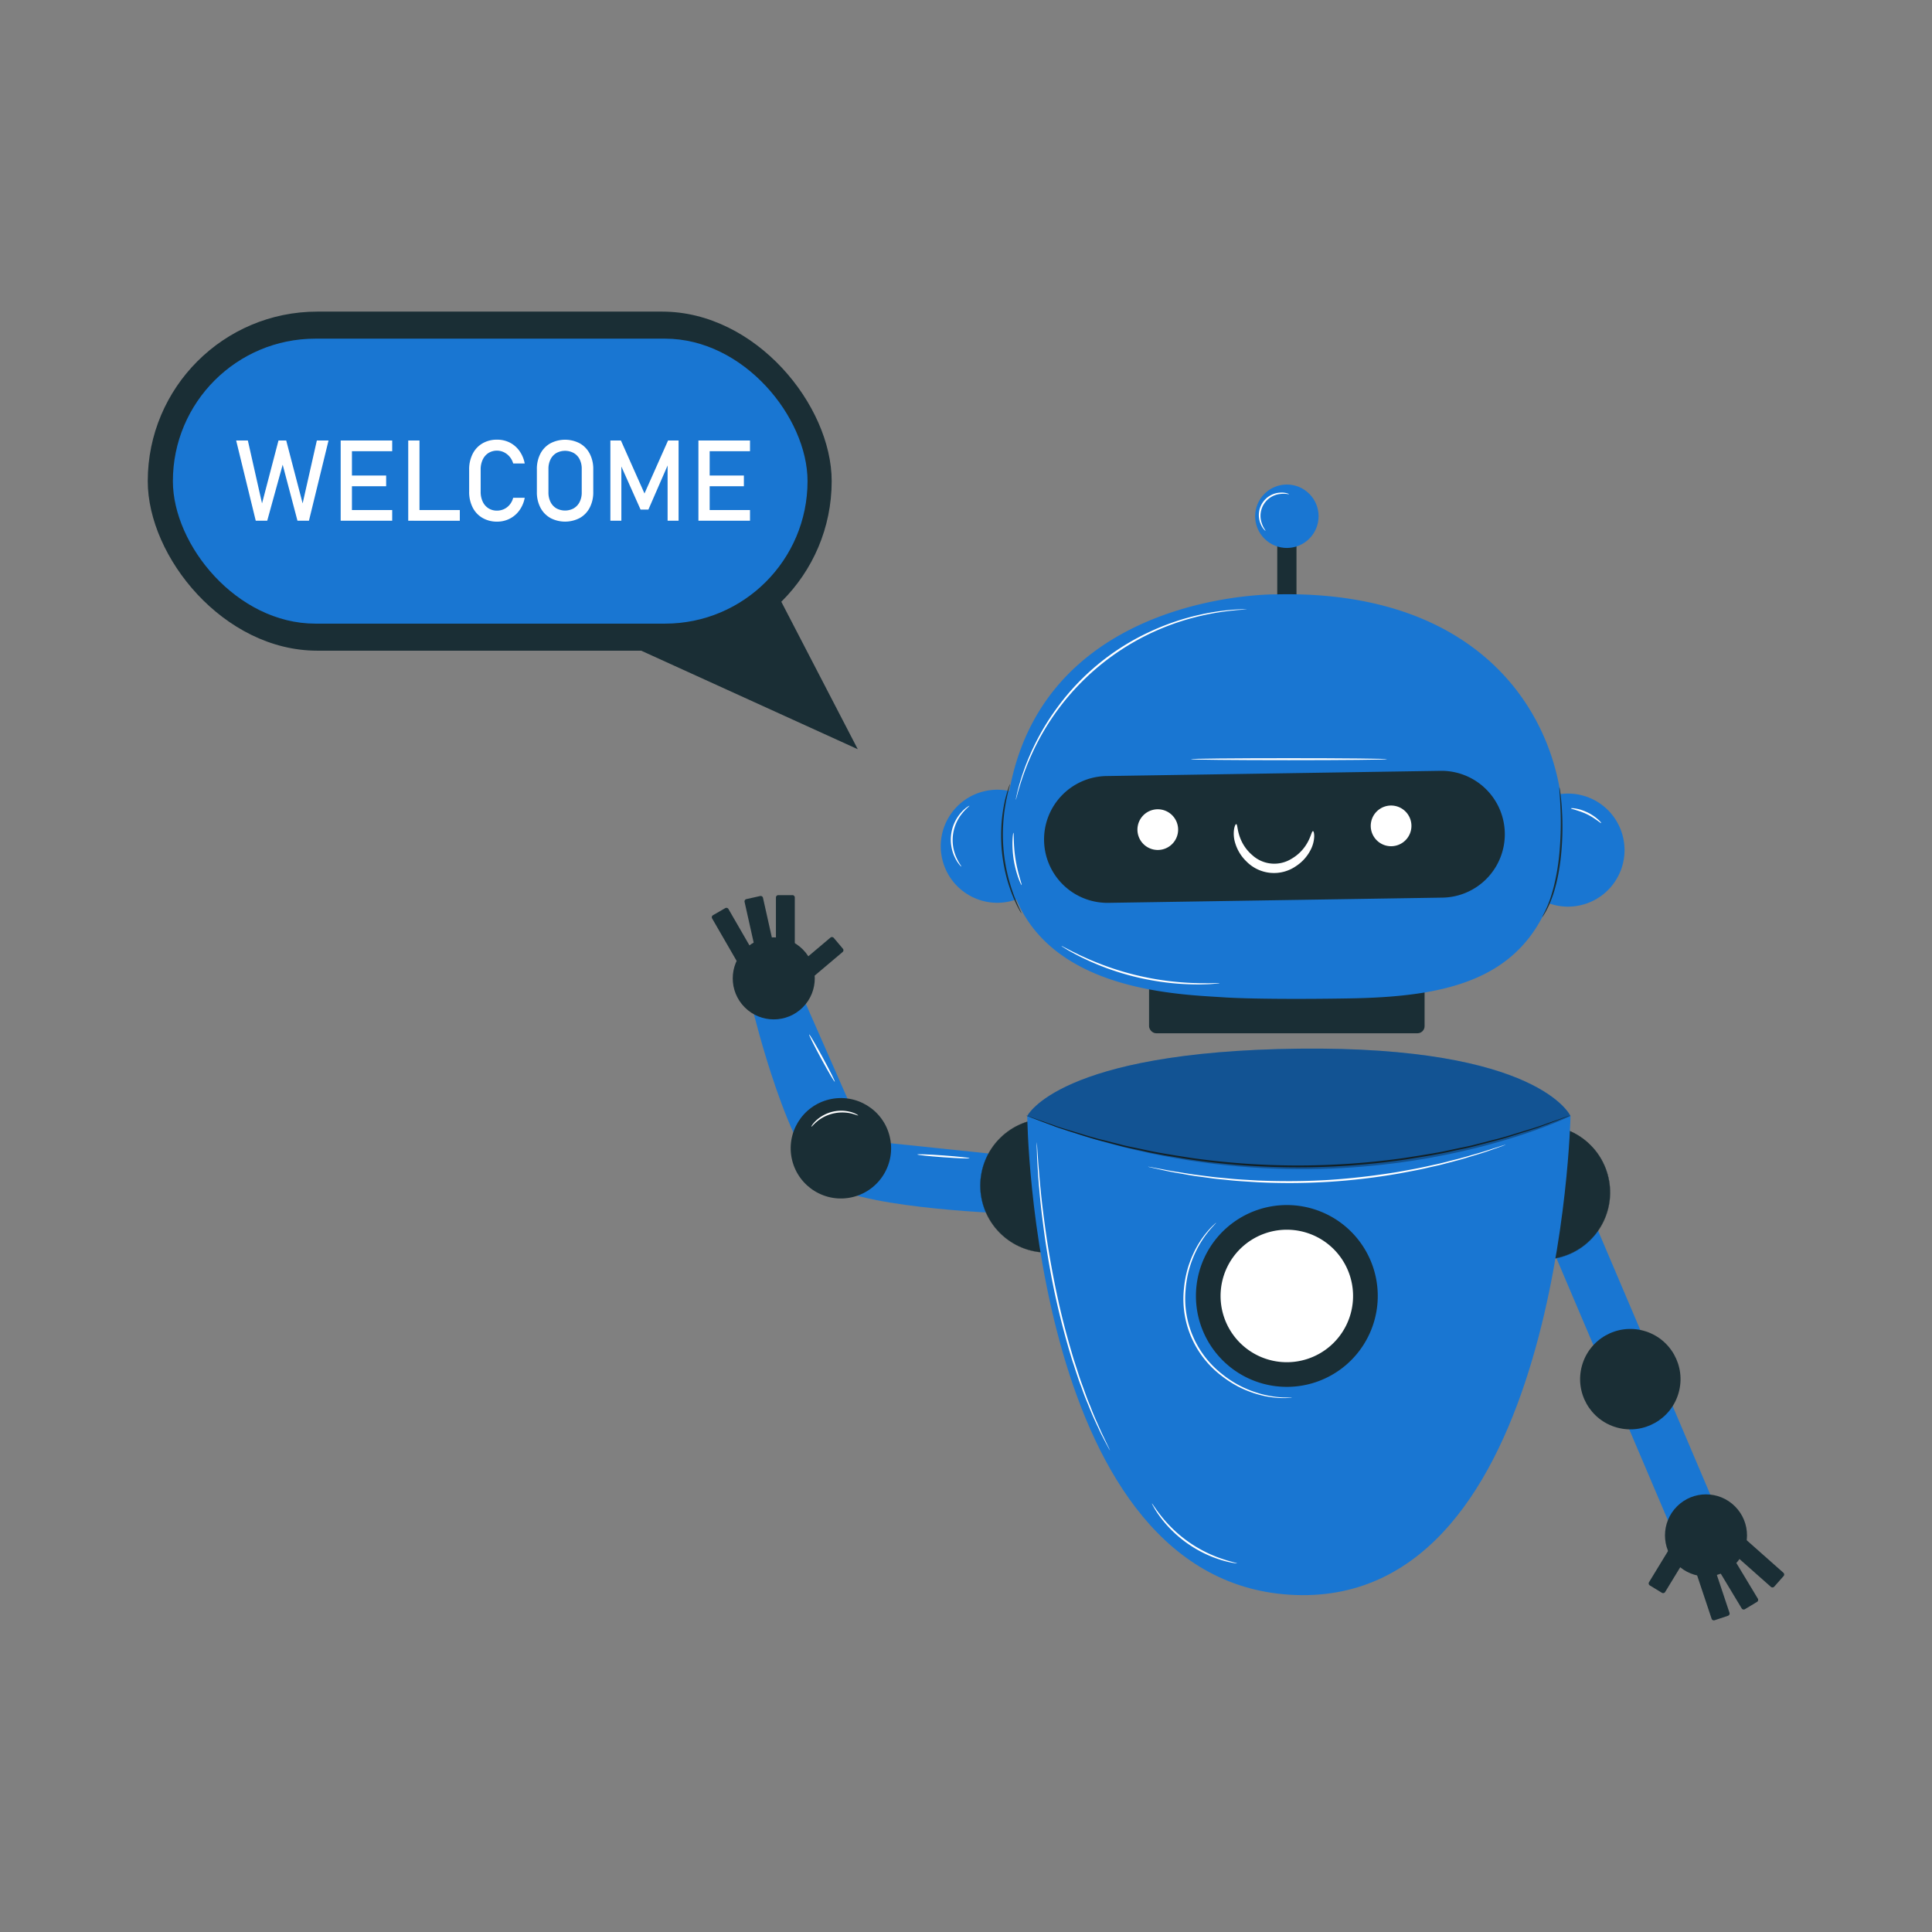 <svg id="Bot" xmlns="http://www.w3.org/2000/svg" viewBox="0 0 2000 2000"><rect x="0" y="0" width="2000" height="2000" fill="#808080" stroke="none"/><path d="M1052.83,1197.17l-156.39-16.34-66-150.17L779,1044.07s38,158.69,80.46,183.27,187.74,29.06,187.74,29.06Z" style="fill:#1976d2"/><circle cx="1084.12" cy="1227.34" r="69.29" transform="translate(-550.33 1126.07) rotate(-45)" style="fill:#1a2e35"/><path d="M1084.12,1296.73a69.39,69.39,0,1,1,49.06-20.33A68.93,68.93,0,0,1,1084.12,1296.73Zm0-138.58a69.21,69.21,0,1,0,48.93,20.27A68.75,68.75,0,0,0,1084.12,1158.15Z" style="fill:#1a2e35"/><circle cx="870.46" cy="1188.73" r="51.97" transform="translate(-253.42 236.01) rotate(-13.5)" style="fill:#1a2e35"/><circle cx="800.99" cy="1012.81" r="42.46" transform="translate(-481.56 863.03) rotate(-45)" style="fill:#1a2e35"/><path d="M822,984.41H874.3a0,0,0,0,1,0,0v19.53a0,0,0,0,1,0,0H822a2.45,2.45,0,0,1-2.45-2.45V986.87A2.45,2.45,0,0,1,822,984.41Z" transform="translate(2135.41 1207.3) rotate(139.82)" style="fill:#1a2e35"/><path d="M788.06,944.26h52a.35.35,0,0,1,.35.35v18.82a.35.35,0,0,1-.35.35h-52a2.45,2.45,0,0,1-2.45-2.45V946.72A2.45,2.45,0,0,1,788.06,944.26Z" transform="translate(1767.03 141.03) rotate(90)" style="fill:#1a2e35"/><path d="M760.81,946.13h52a.35.35,0,0,1,.35.35v18.82a.35.35,0,0,1-.35.35h-52a2.45,2.45,0,0,1-2.45-2.45V948.58A2.45,2.45,0,0,1,760.81,946.13Z" transform="translate(1547.05 -19.59) rotate(77.39)" style="fill:#1a2e35"/><path d="M733.16,957.72h52a.35.35,0,0,1,.35.35v18.82a.35.35,0,0,1-.35.35h-52a2.45,2.45,0,0,1-2.45-2.45V960.17a2.45,2.45,0,0,1,2.45-2.45Z" transform="translate(1216.92 -172.79) rotate(60)" style="fill:#1a2e35"/><rect x="1662.32" y="1245.14" width="50.8" height="344.74" transform="translate(3795.6 2061.39) rotate(156.96)" style="fill:#1976d2"/><circle cx="1597.48" cy="1234.57" r="69.29" transform="translate(-377.13 1655.31) rotate(-49.73)" style="fill:#1a2e35"/><path d="M1597.56,1304a69.49,69.49,0,1,1,32.34-8.08A69.35,69.35,0,0,1,1597.56,1304Zm-.17-138.64A69.21,69.21,0,1,0,1663.6,1255l.09,0-.09,0a69.21,69.21,0,0,0-45.73-86.52A69.7,69.7,0,0,0,1597.39,1165.35Z" style="fill:#1a2e35"/><circle cx="1687.72" cy="1427.73" r="51.97" transform="translate(-139.78 2671.53) rotate(-74.47)" style="fill:#1a2e35"/><circle cx="1766.04" cy="1589.43" r="42.46" transform="translate(-606.63 1714.31) rotate(-45)" style="fill:#1a2e35"/><path d="M1703.44,1611.88h52.33a0,0,0,0,1,0,0v19.53a0,0,0,0,1,0,0h-52.33A2.45,2.45,0,0,1,1701,1629v-14.62A2.45,2.45,0,0,1,1703.44,1611.88Z" transform="translate(-555.83 2253.62) rotate(-58.64)" style="fill:#1a2e35"/><path d="M1748.31,1639.23h52a.35.35,0,0,1,.35.35v18.82a.35.35,0,0,1-.35.35h-52a2.45,2.45,0,0,1-2.45-2.45v-14.62a2.45,2.45,0,0,1,2.45-2.45Z" transform="translate(770.55 3853.12) rotate(-108.46)" style="fill:#1a2e35"/><path d="M1773.57,1628.83h52a.35.35,0,0,1,.35.35V1648a.35.35,0,0,1-.35.35h-52a2.45,2.45,0,0,1-2.45-2.45v-14.62A2.45,2.45,0,0,1,1773.57,1628.83Z" transform="translate(1323.14 4024.73) rotate(-121.07)" style="fill:#1a2e35"/><path d="M1796.13,1609.08h52a.35.35,0,0,1,.35.35v18.82a.35.35,0,0,1-.35.35h-52a2.45,2.45,0,0,1-2.45-2.45v-14.62a2.45,2.45,0,0,1,2.45-2.45Z" transform="translate(2110.55 4038.18) rotate(-138.46)" style="fill:#1a2e35"/><path d="M1063.39,1155.27s5,486.38,278,495.89,284.39-492.41,284.39-495.89c0,0-32.24-72.53-281.17-69.69S1063.39,1155.27,1063.39,1155.27Z" style="fill:#1976d2"/><rect x="1189.49" y="1011.13" width="285.23" height="58.51" rx="7.35" transform="translate(2664.22 2080.76) rotate(180)" style="fill:#1a2e35"/><rect x="1322.21" y="536.42" width="19.92" height="100.72" transform="translate(2664.33 1173.55) rotate(180)" style="fill:#1a2e35"/><circle cx="1623.23" cy="879.89" r="58.52" transform="translate(-159.51 399.34) rotate(-13.37)" style="fill:#1976d2"/><circle cx="1032.38" cy="876.03" r="58.52" transform="translate(-168.21 250.08) rotate(-12.78)" style="fill:#1976d2"/><path d="M1320.55,615.3s-238-2.86-275.64,203.25,163.57,210,221.45,213.86c26.25,1.77,82.4,2,132,1.1,109.7-1.91,187.21-23.14,213.59-124.91a193.57,193.57,0,0,0,5.92-36.45C1624.8,760.6,1549.29,609.81,1320.55,615.3Z" style="fill:#1976d2"/><path d="M1493.18,929.22l-345.72,5.4A65.62,65.62,0,0,1,1080.82,870h0a65.62,65.62,0,0,1,64.59-66.64l345.72-5.4a65.63,65.63,0,0,1,66.64,64.59h0A65.63,65.63,0,0,1,1493.18,929.22Z" style="fill:#1a2e35"/><path d="M1219.2,862.87a21.06,21.06,0,1,1-16.62-24.71A21.07,21.07,0,0,1,1219.2,862.87Z" style="fill:#fff"/><path d="M1460.72,859a21.06,21.06,0,1,1-16.61-24.72A21.06,21.06,0,0,1,1460.72,859Z" style="fill:#fff"/><path d="M1426,1348.43a94.11,94.11,0,1,1-87-100.72A94.11,94.11,0,0,1,1426,1348.43Z" style="fill:#1a2e35"/><path d="M1400.51,1346.57a68.58,68.58,0,1,1-63.4-73.39A68.58,68.58,0,0,1,1400.51,1346.57Z" style="fill:#fff"/><circle cx="1332.16" cy="534.41" r="32.83" transform="translate(12.3 1098.51) rotate(-45)" style="fill:#1976d2"/><path d="M1279.74,853.16c1.56.17.78,7.53,5.38,17.32a43.53,43.53,0,0,0,11.18,14.7,33.77,33.77,0,0,0,40.83,3.73,43.66,43.66,0,0,0,13.66-12.43c6.29-8.8,6.86-16.18,8.43-16.06.61,0,1.25,1.87,1.25,5.35a32.71,32.71,0,0,1-3.83,14.23,43.8,43.8,0,0,1-14.78,16.45,40,40,0,0,1-51.58-4.71,43.83,43.83,0,0,1-11.56-18.86,32.65,32.65,0,0,1-1.19-14.68C1278.17,854.77,1279.13,853.06,1279.74,853.16Z" style="fill:#fff"/><path d="M1596.58,949.27c-.35-.2,3.92-6.67,8-18.36s7.89-28.45,9.65-47.27a350.23,350.23,0,0,0,1.11-48.41c-.29-6.19-.58-11.21-.86-14.68s-.32-5.39-.19-5.4.46,1.88.94,5.33,1,8.46,1.47,14.68a294.68,294.68,0,0,1-.55,48.66c-1.77,19-5.7,35.93-10.29,47.56a91.75,91.75,0,0,1-6.3,13.38C1597.76,947.74,1596.7,949.34,1596.58,949.27Z" style="fill:#1a2e35"/><path d="M1045.45,811.81c.12.05-.3,1.93-1.18,5.3-.46,1.67-1,3.73-1.48,6.15s-1.21,5.14-1.67,8.21a182.33,182.33,0,0,0-2.6,21.61,178.87,178.87,0,0,0,4.69,52.91,182.73,182.73,0,0,0,6.37,20.82c1,2.94,2.17,5.5,3.09,7.79s1.8,4.22,2.54,5.79c1.46,3.16,2.21,4.94,2.09,5s-1.09-1.6-2.76-4.67c-.86-1.53-1.85-3.42-2.85-5.69s-2.29-4.8-3.38-7.74a162.25,162.25,0,0,1-6.83-20.88,184,184,0,0,1-4.51-26.54,181.65,181.65,0,0,1-.23-26.91,161.82,161.82,0,0,1,3-21.76c.55-3.08,1.35-5.8,2-8.21s1.24-4.45,1.81-6.1C1044.65,813.58,1045.32,811.77,1045.45,811.81Z" style="fill:#1a2e35"/><path d="M1062.26,1154.84a8.4,8.4,0,0,1,1.43.42l4.13,1.4,15.82,5.58,11.41,4.07c4.2,1.41,8.83,2.73,13.77,4.27,9.91,2.94,21.06,6.75,33.74,9.73l19.79,5.08c6.88,1.73,14.17,3,21.64,4.65,14.92,3.42,31.11,5.75,48.09,8.5a784.69,784.69,0,0,0,223.11,0c17-2.75,33.18-5.07,48.1-8.5,7.47-1.62,14.76-2.91,21.65-4.64l19.78-5.07c12.68-3,23.83-6.79,33.74-9.73,4.94-1.54,9.57-2.86,13.77-4.27l11.41-4.07,15.82-5.57,4.13-1.4a8.4,8.4,0,0,1,1.43-.42,9.26,9.26,0,0,1-1.36.6l-4.06,1.58-15.71,5.92-11.36,4.24c-4.19,1.45-8.81,2.83-13.74,4.41-9.89,3-21,6.95-33.72,10l-19.79,5.2c-6.89,1.77-14.18,3.1-21.66,4.76-14.94,3.5-31.16,5.89-48.17,8.69a772,772,0,0,1-223.62,0c-17-2.8-33.23-5.19-48.17-8.7-7.48-1.66-14.77-3-21.66-4.76l-19.79-5.21c-12.68-3.07-23.82-7-33.72-10-4.93-1.59-9.55-3-13.73-4.42l-11.37-4.24-15.7-5.92-4.07-1.59A9.26,9.26,0,0,1,1062.26,1154.84Z" style="fill:#1a2e35"/><g style="opacity:0.3"><path d="M1063.39,1155.27s32.24-66.85,281.18-69.69,281.17,69.69,281.17,69.69S1374.63,1279.12,1063.39,1155.27Z"/></g><path d="M1290.43,630.71a2.51,2.51,0,0,1-.86.15l-2.52.23c-2.2.22-5.48.29-9.66.8a260.69,260.69,0,0,0-35.12,5.82,254.9,254.9,0,0,0-174.73,144.2,260.7,260.7,0,0,0-12.37,33.37c-1.29,4-2,7.21-2.62,9.34l-.7,2.42c-.17.55-.27.82-.31.81a3.23,3.23,0,0,1,.11-.85l.52-2.48c.52-2.15,1.09-5.39,2.27-9.44a236.87,236.87,0,0,1,11.86-33.73,251,251,0,0,1,26.16-46.11,247.25,247.25,0,0,1,99.27-81.92A251,251,0,0,1,1242,636.38a236.21,236.21,0,0,1,35.37-5.24c4.2-.39,7.49-.34,9.71-.44l2.52,0A3.1,3.1,0,0,1,1290.43,630.71Z" style="fill:#fff"/><path d="M1057.58,916.23c-.22.1-1.66-2.67-3.38-7.4a105.34,105.34,0,0,1-6.06-38.66c.2-5,.71-8.1.95-8.08.61,0-.23,12.41,2.17,27.4S1058.15,916,1057.58,916.23Z" style="fill:#fff"/><path d="M995.17,897.07c-.1.08-.85-.6-2-2a36.45,36.45,0,0,1-4.2-6.48,42.33,42.33,0,0,1,6.35-47.87,35.82,35.82,0,0,1,5.74-5.16c1.49-1,2.39-1.51,2.46-1.41.22.28-3.13,2.54-7.16,7.46A43.77,43.77,0,0,0,990.19,888C992.81,893.8,995.44,896.86,995.17,897.07Z" style="fill:#fff"/><path d="M1334.34,511.53c-.08.37-3.38-.85-8.73-.21a22.74,22.74,0,0,0-19.43,30.27c1.64,5.12,4.12,7.62,3.83,7.85-.09.07-.77-.46-1.8-1.65a20.33,20.33,0,0,1-3.32-5.75,23.28,23.28,0,0,1,20.6-32.08,20.07,20.07,0,0,1,6.61.63C1333.61,511,1334.38,511.42,1334.34,511.53Z" style="fill:#fff"/><path d="M1657.57,852.08c-.4.44-6.17-5.07-14.89-9.24s-16.57-5.39-16.48-6,8.29-.19,17.33,4.23S1658,851.8,1657.57,852.08Z" style="fill:#fff"/><path d="M1149,1501.42s-.19-.23-.48-.71-.72-1.32-1.21-2.19l-4.5-8.51-3.2-6.18c-1.07-2.32-2.24-4.82-3.48-7.5-2.53-5.38-5.37-11.52-8.13-18.47-1.42-3.46-2.91-7.09-4.45-10.86s-2.9-7.81-4.42-11.93c-3.19-8.2-5.89-17.2-9.07-26.56-5.81-18.9-11.52-39.88-16.52-62.14s-8.65-43.7-11.61-63.25c-2.73-19.57-4.89-37.24-6.08-52.14-.72-7.44-1.16-14.19-1.53-20.11s-.69-11-.81-15.2-.24-7.25-.32-9.62c0-1,0-1.82,0-2.5a3.11,3.11,0,0,1,0-.86,2.68,2.68,0,0,1,.14.85c.07.68.14,1.5.23,2.49.17,2.36.39,5.56.68,9.6s.62,9.25,1.14,15.16,1,12.64,1.81,20.06c1.36,14.86,3.66,32.49,6.48,52,3,19.49,6.85,40.85,11.73,63.09s10.64,43.15,16.34,62c3.13,9.35,5.76,18.35,8.88,26.55,1.48,4.12,2.92,8.11,4.3,11.94s3,7.4,4.33,10.87c2.67,7,5.41,13.13,7.84,18.54l3.33,7.55c1.11,2.27,2.12,4.36,3,6.25l4.18,8.66c.41.91.76,1.65,1,2.27A3.16,3.16,0,0,1,1149,1501.42Z" style="fill:#fff"/><path d="M1003.7,1199c0,.53-12.17.1-27.1-1s-27-2.36-27-2.89,12.18-.1,27.11,1S1003.74,1198.51,1003.7,1199Z" style="fill:#fff"/><path d="M864.17,1119.85c-.47.25-6.79-10.5-14.12-24s-12.88-24.69-12.42-25,6.79,10.51,14.12,24S864.64,1119.6,864.17,1119.85Z" style="fill:#fff"/><path d="M1280.51,1618.37c0,.13-1.56-.07-4.34-.53a91.2,91.2,0,0,1-11.6-2.81,120,120,0,0,1-16.55-6.35,125.8,125.8,0,0,1-35.39-24.89,119.68,119.68,0,0,1-11.58-13.42,91.44,91.44,0,0,1-6.56-10c-1.38-2.46-2.09-3.84-2-3.91.31-.19,3.42,5.21,9.61,13a135.37,135.37,0,0,0,11.75,13,134.81,134.81,0,0,0,34.92,24.56,137.2,137.2,0,0,0,16.18,6.65C1274.45,1616.91,1280.58,1618,1280.51,1618.37Z" style="fill:#fff"/><path d="M1337.41,1446.77a12.56,12.56,0,0,1-2.6.27,68.79,68.79,0,0,1-7.49.22,98.39,98.39,0,0,1-27.2-4.42,112.38,112.38,0,0,1-17.71-7.12,115.17,115.17,0,0,1-18.42-11.9,99.86,99.86,0,0,1-38.49-88.65,116,116,0,0,1,3.88-21.58,113.6,113.6,0,0,1,6.89-17.8,97.86,97.86,0,0,1,15.35-22.89,66.27,66.27,0,0,1,5.27-5.32,12.64,12.64,0,0,1,2-1.72c.14.15-2.47,2.63-6.68,7.54a104.47,104.47,0,0,0-14.68,23,113.91,113.91,0,0,0-6.57,17.65,115.21,115.21,0,0,0-3.66,21.28,99.17,99.17,0,0,0,37.83,87.12,108.26,108.26,0,0,0,35.43,19.11,104,104,0,0,0,26.82,5C1333.8,1446.78,1337.4,1446.57,1337.41,1446.77Z" style="fill:#fff"/><path d="M888.36,1154.69c-.16.32-2.87-1.07-7.55-2.13a41.35,41.35,0,0,0-35.07,8.41c-3.69,3.07-5.48,5.54-5.76,5.33s1.25-2.88,4.85-6.35a38.26,38.26,0,0,1,36.32-8.71C885.94,1152.69,888.46,1154.54,888.36,1154.69Z" style="fill:#fff"/><path d="M1436.05,785.91c0,.53-45.54,1-101.7,1s-101.72-.44-101.72-1,45.53-1,101.72-1S1436.05,785.38,1436.05,785.91Z" style="fill:#fff"/><path d="M1262.5,1017.83a6.37,6.37,0,0,1-1.72.28l-5,.42c-2.16.19-4.8.36-7.87.41s-6.58.24-10.44.12a269.13,269.13,0,0,1-27.14-1.63,275.57,275.57,0,0,1-64.71-15.24,269.73,269.73,0,0,1-25-10.65c-3.51-1.62-6.57-3.34-9.29-4.77s-5-2.74-6.86-3.87l-4.25-2.6a6.67,6.67,0,0,1-1.41-1,5.48,5.48,0,0,1,1.61.68l4.42,2.27c1.9,1,4.23,2.26,7,3.57s5.84,3,9.38,4.49c7,3.27,15.46,6.75,25,10.22a295.94,295.94,0,0,0,64.31,15.14c10.11,1.17,19.26,1.84,27,2,3.85.21,7.34.13,10.4.17s5.7,0,7.85-.08l5-.06A5.64,5.64,0,0,1,1262.5,1017.83Z" style="fill:#fff"/><path d="M1558.56,1185a3.34,3.34,0,0,1-.89.41l-2.66,1-10.32,3.67c-4.48,1.61-10,3.5-16.47,5.4s-13.79,4.36-22,6.41l-12.91,3.42c-4.5,1.17-9.24,2.13-14.11,3.26-9.73,2.36-20.26,4.21-31.32,6.3a656.63,656.63,0,0,1-145.87,9c-11.23-.72-21.91-1.27-31.86-2.42-5-.53-9.79-.9-14.4-1.51l-13.23-1.81c-8.45-1-16-2.54-22.66-3.67s-12.37-2.29-17-3.34l-10.69-2.38-2.77-.67a3.79,3.79,0,0,1-.93-.29,3.71,3.71,0,0,1,1,.1l2.81.48,10.75,2c4.66.94,10.37,2,17,3s14.22,2.43,22.67,3.38l13.22,1.68c4.59.57,9.41.9,14.37,1.4,9.93,1.08,20.59,1.56,31.79,2.23,22.43.9,47.13,1,73-.56,25.85-1.67,50.35-4.74,72.49-8.38,11-2,21.56-3.82,31.28-6.1,4.86-1.1,9.6-2,14.09-3.15l12.92-3.29c8.26-2,15.59-4.29,22.08-6.12s12-3.58,16.54-5.08l10.43-3.33,2.73-.82A4.22,4.22,0,0,1,1558.56,1185Z" style="fill:#fff"/><rect x="152.96" y="322.58" width="708" height="351" rx="175.5" style="fill:#1a2e35"/><polygon points="663.76 673.58 887.96 775.58 775.96 559.58 663.76 673.58" style="fill:#1a2e35"/><rect x="178.97" y="350.58" width="656.99" height="295" rx="147.5" style="fill:#1976d2"/><path d="M288.29,456h8l17,65.12L328,456H340.1l-20.28,83.06H307.94l-15.31-58-16,58H264.75L244.47,456h12.11l14.68,65.12Z" style="fill:#fff"/><path d="M352.67,456h11.66v83.06H352.67Zm5.66,0H406V467.1h-47.7Zm0,36.27h41.42v11.08H358.33Zm0,35.71H406v11.08h-47.7Z" style="fill:#fff"/><path d="M422.6,456h11.65v83.06H422.6Zm5.83,72H476v11.08H428.43Z" style="fill:#fff"/><path d="M499.41,536.11a26,26,0,0,1-10.14-10.85,35.28,35.28,0,0,1-3.6-16.29V486.18a35.21,35.21,0,0,1,3.6-16.28A26.23,26.23,0,0,1,499.41,459a29.29,29.29,0,0,1,15.17-3.85,28.62,28.62,0,0,1,13.14,3,27.78,27.78,0,0,1,10,8.66,32.47,32.47,0,0,1,5.46,13H531.26a18.62,18.62,0,0,0-3.63-6.94,17.93,17.93,0,0,0-6-4.72,16.8,16.8,0,0,0-16,.8,16.36,16.36,0,0,0-5.94,6.89,23.67,23.67,0,0,0-2.11,10.31V509a23.73,23.73,0,0,0,2.11,10.29,16.1,16.1,0,0,0,5.94,6.88,16.29,16.29,0,0,0,8.92,2.43,17.17,17.17,0,0,0,7.11-1.54,16.83,16.83,0,0,0,5.94-4.57,18.29,18.29,0,0,0,3.63-7.2H543.2a32.35,32.35,0,0,1-5.49,13,27.93,27.93,0,0,1-10.05,8.65,28.37,28.37,0,0,1-13.08,3.06A29.48,29.48,0,0,1,499.41,536.11Z" style="fill:#fff"/><path d="M569.65,536.14a25.93,25.93,0,0,1-10.26-10.74,34.22,34.22,0,0,1-3.62-16.08V485.78a34.19,34.19,0,0,1,3.62-16.08A25.93,25.93,0,0,1,569.65,459a32.74,32.74,0,0,1,30.62,0,25.91,25.91,0,0,1,10.25,10.74,34.19,34.19,0,0,1,3.63,16.08v23.54a34.22,34.22,0,0,1-3.63,16.08,25.91,25.91,0,0,1-10.25,10.74,32.74,32.74,0,0,1-30.62,0Zm24.36-10a15.55,15.55,0,0,0,6.06-6.57,21.61,21.61,0,0,0,2.14-9.85V485.38a21.65,21.65,0,0,0-2.14-9.86A15.67,15.67,0,0,0,594,469a18.9,18.9,0,0,0-18.11,0,15.65,15.65,0,0,0-6,6.57,21.65,21.65,0,0,0-2.14,9.86v24.34a21.61,21.61,0,0,0,2.14,9.85,15.53,15.53,0,0,0,6,6.57,18.9,18.9,0,0,0,18.11,0Z" style="fill:#fff"/><path d="M691.56,456h10.91v83.06H691.1V476.87l.58,3.65-20.46,47h-8.11l-20.45-45.87.57-4.8v62.21H631.86V456h10.91l24.4,54.84Z" style="fill:#fff"/><path d="M723,456h11.65v83.06H723Zm5.65,0H776.4V467.1H728.69Zm0,36.27h41.42v11.08H728.69Zm0,35.71H776.4v11.08H728.69Z" style="fill:#fff"/></svg>